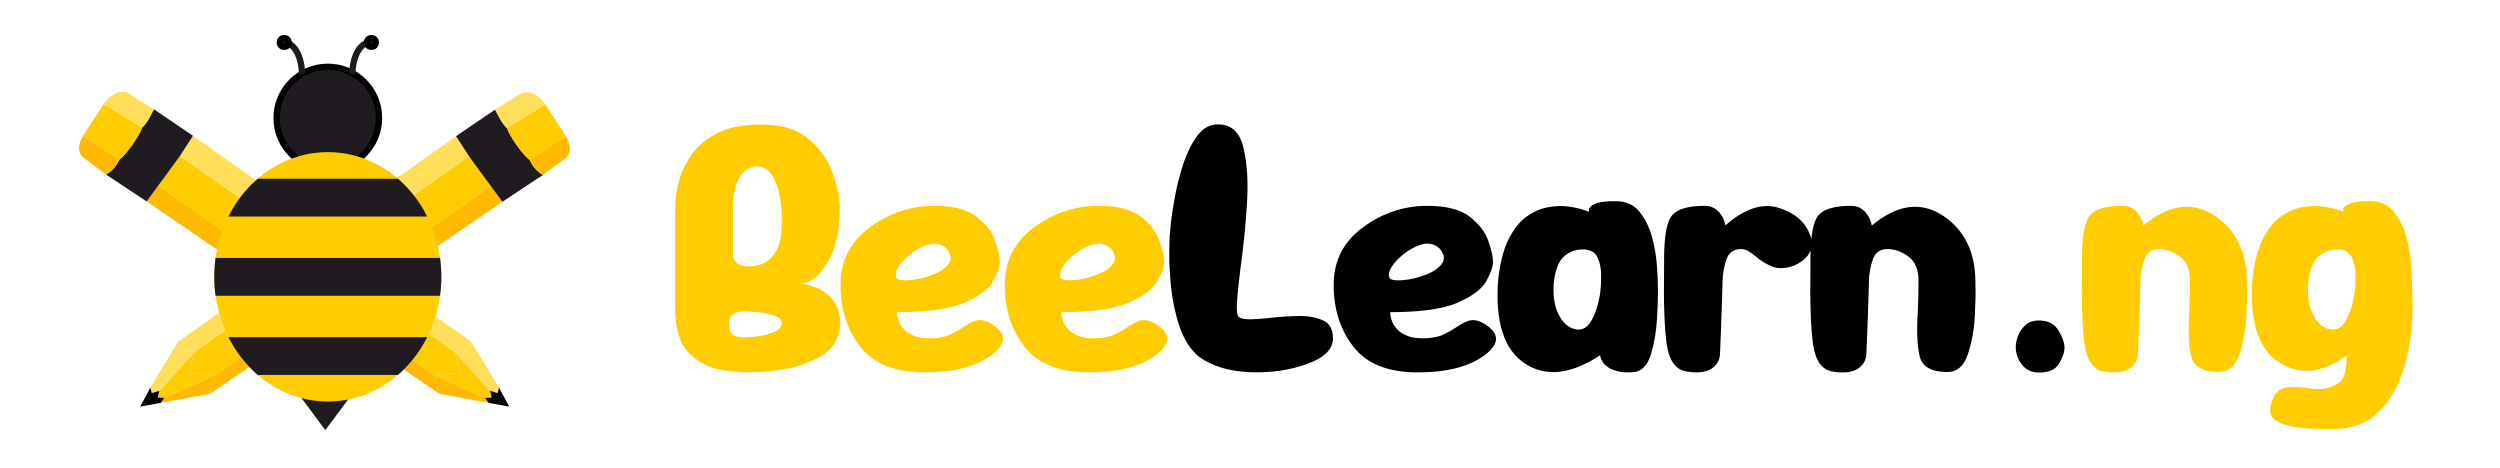 <?xml version="1.0" encoding="UTF-8"?>
<!DOCTYPE svg PUBLIC "-//W3C//DTD SVG 1.1//EN" "http://www.w3.org/Graphics/SVG/1.1/DTD/svg11.dtd">
<!-- Creator: CorelDRAW 2019 (64-Bit) -->
<svg xmlns="http://www.w3.org/2000/svg" xml:space="preserve" width="79.11mm" height="14.817mm" version="1.1" style="shape-rendering:geometricPrecision; text-rendering:geometricPrecision; image-rendering:optimizeQuality; fill-rule:evenodd; clip-rule:evenodd"
viewBox="0 0 7911.04 1481.66"
 xmlns:xlink="http://www.w3.org/1999/xlink">
 <defs>
  <style type="text/css">
   <![CDATA[
    .str1 {stroke:#1F1B20;stroke-width:20;stroke-miterlimit:22.926}
    .str0 {stroke:black;stroke-width:20;stroke-miterlimit:22.926}
    .fil5 {fill:none}
    .fil3 {fill:#1F1B20}
    .fil4 {fill:black}
    .fil2 {fill:#FFB900}
    .fil0 {fill:#FFCC00}
    .fil1 {fill:#FFDE59}
    .fil7 {fill:black;fill-rule:nonzero}
    .fil6 {fill:#FFCC00;fill-rule:nonzero}
   ]]>
  </style>
 </defs>
 <g id="Layer_x0020_1">
  <g id="_2326150312880">
   <g>
    <g>
     <g>
      <path class="fil0" d="M739.23 754.11l-238.43 -166.88c14.07,-22.01 53.25,-77.65 68.51,-93.61l225.33 157.34c-22.22,31.47 -40.9,66.08 -55.41,103.15z"/>
      <path class="fil1" d="M794.64 650.96l-225.34 -157.34 41.36 -63.94 231.66 164.07c-17.26,17.6 -33.22,36.73 -47.68,57.21z"/>
      <path class="fil2" d="M720.43 812.47l-256.38 -174.99 36.75 -50.25 238.43 166.88c-7.38,18.86 -13.68,38.34 -18.8,58.36z"/>
      <path class="fil3" d="M610.66 429.68l-41.35 63.94 -68.51 93.61 -36.75 50.25 -128.16 -84.88c22.03,-14.68 32.87,-28.56 42.07,-47.96 20.12,-14.09 64.33,-76.12 71.7,-101.02 17.15,-14.92 26.29,-38.1 37.4,-57.91l123.6 83.97z"/>
      <path class="fil0" d="M449.66 403.62c-7.37,24.9 -51.58,86.93 -71.7,101.02l-114.94 -75.04 64.96 -100.24 121.68 74.26z"/>
      <path class="fil2" d="M377.96 504.64c-9.2,19.4 -20.04,33.28 -42.08,47.96l-69.65 -51.84c-23.02,-17.35 -19,-43.66 -3.21,-71.16l114.94 75.04z"/>
      <path class="fil1" d="M487.06 345.71c-11.11,19.81 -20.25,42.98 -37.39,57.9l-121.69 -74.25c14.52,-21.85 46.46,-50.96 79.14,-33.66l79.94 50.01z"/>
     </g>
     <g>
      <polygon class="fil0" points="1550.71,1236.8 1555.93,1258.23 1534.79,1258.83 1373.37,1186.67 1457.88,1178.94 1437.07,1111.88 "/>
      <polygon class="fil1" points="1578.92,1226.66 1574.78,1243.95 1550.71,1236.8 1437.07,1111.88 1492.16,1101.23 1491.38,1081.29 "/>
      <polygon class="fil2" points="1534.79,1258.83 1546.1,1274.71 1390.33,1246.07 1373.37,1186.67 "/>
      <polygon class="fil4" points="1546.1,1274.71 1534.79,1258.83 1555.93,1258.23 1550.71,1236.8 1574.78,1243.95 1578.92,1226.64 1611.5,1286.72 "/>
      <path class="fil0" d="M1437.08 1111.88l20.8 67.06 -84.51 7.73 -68.15 -47.7c20.35,-24.99 37.84,-52.82 51.92,-82.91l79.94 55.82z"/>
      <path class="fil1" d="M1491.39 1081.29l0.78 19.94 -55.09 10.65 -79.93 -55.81c8.23,-17.58 15.27,-35.94 21.05,-54.94l113.19 80.16z"/>
      <path class="fil2" d="M1373.36 1186.67l16.97 59.4 -112.57 -76.84c9.64,-9.54 18.8,-19.64 27.45,-30.26l68.15 47.7z"/>
     </g>
    </g>
    <g>
     <g>
      <path class="fil0" d="M1332.96 742.33l219.96 -153.95c-14.06,-22.01 -53.24,-77.65 -68.51,-93.61l-209.57 146.33c23.06,30.73 42.64,64.73 58.12,101.23z"/>
      <path class="fil1" d="M1274.84 641.11l209.58 -146.34 -41.36 -63.94 -217.81 154.25c17.89,17.15 34.49,35.89 49.59,56.03z"/>
      <path class="fil2" d="M1353.34 799.95l236.34 -161.32 -36.76 -50.25 -219.96 153.95c7.88,18.59 14.71,37.82 20.38,57.62z"/>
      <path class="fil3" d="M1443.06 430.83l41.35 63.94 68.51 93.61 36.76 50.25 128.16 -84.88c-22.04,-14.68 -32.87,-28.56 -42.08,-47.96 -20.12,-14.09 -64.33,-76.12 -71.7,-101.02 -17.14,-14.92 -26.29,-38.1 -37.4,-57.91l-123.6 83.97z"/>
      <path class="fil0" d="M1604.06 404.77c7.37,24.9 51.58,86.93 71.7,101.02l114.94 -75.04 -64.96 -100.24 -121.68 74.26z"/>
      <path class="fil1" d="M1566.66 346.86c11.11,19.81 20.26,42.98 37.39,57.9l121.69 -74.25c-14.52,-21.85 -46.46,-50.96 -79.14,-33.66l-79.94 50.01z"/>
      <path class="fil2" d="M1675.76 505.79c9.21,19.4 20.04,33.28 42.09,47.96l69.65 -51.84c23.01,-17.35 18.99,-43.66 3.2,-71.16l-114.94 75.04z"/>
     </g>
     <g>
      <path class="fil0" d="M617.8 1111.89l-20.8 67.06 84.51 7.73 80.9 -56.62c-19.63,-25.6 -36.36,-53.96 -49.62,-84.5l-94.99 66.33z"/>
      <path class="fil1" d="M563.5 1081.3l-0.78 19.94 55.09 10.65 94.99 -66.33c-7.8,-17.98 -14.39,-36.71 -19.68,-56.06l-129.62 91.8z"/>
      <path class="fil2" d="M681.52 1186.68l-16.97 59.4 124.42 -84.93c-9.35,-9.83 -18.21,-20.21 -26.55,-31.09l-80.9 56.62z"/>
      <polygon class="fil0" points="504.17,1236.81 498.95,1258.24 520.09,1258.84 681.51,1186.68 597,1178.95 617.81,1111.89 "/>
      <polygon class="fil1" points="475.96,1226.67 480.1,1243.96 504.17,1236.81 617.81,1111.89 562.72,1101.24 563.5,1081.3 "/>
      <polygon class="fil2" points="520.09,1258.84 508.78,1274.72 664.55,1246.08 681.51,1186.68 "/>
      <polygon class="fil4" points="508.78,1274.72 520.09,1258.84 498.95,1258.24 504.17,1236.81 480.1,1243.96 475.96,1226.65 443.38,1286.73 "/>
     </g>
    </g>
    <polygon class="fil3" points="1029.45,1361.13 990.23,1308.37 951.02,1255.61 1029.45,1255.61 1107.88,1255.61 1068.67,1308.37 "/>
    <circle class="fil3 str0" cx="1037.33" cy="373.39" r="162.06"/>
    <ellipse class="fil0" cx="1037.33" cy="875.99" rx="359.32" ry="394.63"/>
    <path class="fil3" d="M722.79 685.12l629.08 0c-23.38,-46.38 -55,-87.05 -92.71,-119.6l-443.66 0c-37.71,32.55 -69.33,73.22 -92.71,119.6z"/>
    <path class="fil3" d="M815.5 1186.46l443.66 0c37.72,-32.55 69.33,-73.23 92.71,-119.6l-629.08 0c23.38,46.37 54.99,87.05 92.71,119.6z"/>
    <path class="fil3" d="M682.11 935.79l710.44 0c2.7,-19.5 4.1,-39.47 4.1,-59.8 0,-20.33 -1.4,-40.3 -4.1,-59.8l-710.44 0c-2.7,19.5 -4.1,39.47 -4.1,59.8 0,20.33 1.4,40.3 4.1,59.8z"/>
    <path class="fil5 str1" d="M895.3 134.6c1.34,-0.17 2.67,-0.26 4.01,-0.26 31.05,0 56.22,44.91 56.22,100.31"/>
    <path class="fil5 str1" d="M1175.35 134.34c-1.34,-0.17 -2.67,-0.26 -4.01,-0.26 -31.05,0 -56.22,44.91 -56.22,100.31"/>
    <ellipse class="fil3 str0" cx="899.31" cy="134.34" rx="13.76" ry="13.82"/>
    <ellipse class="fil3 str0" cx="1175.35" cy="134.34" rx="13.76" ry="13.82"/>
   </g>
   <g>
    <path class="fil6" d="M2533.59 897.56c28.66,0 56.37,-21.48 83.39,-64.64 27,-42.97 40.63,-100.51 40.63,-172.44 0,-32.32 -7.28,-69.5 -22.08,-111.35 -14.57,-41.66 -39.92,-78.09 -76.09,-108.92 -35.94,-30.82 -85.74,-46.14 -149.62,-46.14 -58.72,0 -105.92,9.34 -141.39,27.84 -35.46,18.68 -62.7,41.66 -81.26,68.93 -18.56,27.47 -31.24,54.74 -38.52,81.83 -7.05,27.28 -10.81,50.07 -11.28,68.75 -0.46,18.69 -0.7,27.84 -0.7,27.84 0,2.99 0,20.74 0,53.25 0,32.32 0,71.92 0,118.44 0,46.52 0,90.99 0,133.21 0,68.57 15.26,117.14 45.8,145.35 30.53,28.21 64.59,45.4 102.41,51.38 38.04,6.16 70.22,8.4 96.76,6.91 4.22,0 7.74,0 11.04,0 22.54,0 54.02,-3.55 94.65,-10.65 40.63,-7.1 77.74,-20.74 111.32,-40.73 33.83,-20.17 53.32,-48.95 58.96,-86.5 2.35,-26.71 -0.48,-48.76 -7.98,-66.32 -7.52,-17.56 -17.63,-31.39 -30.3,-41.48 -12.46,-10.27 -25.37,-17.93 -38.52,-22.79 -13.16,-4.86 -24.2,-8.03 -33.35,-9.53 -9.17,-1.49 -13.87,-2.24 -13.87,-2.24zm-176.62 170.2c-17.61,0 -30.29,-2.8 -38.28,-8.78 -7.98,-5.79 -11.98,-16.82 -11.98,-32.88 0,-15.88 4.7,-26.91 14.1,-32.51 9.39,-5.6 21.37,-8.41 36.16,-8.41 6.82,0 19.74,0.75 38.76,2.43 19.02,1.68 36.87,5.05 53.32,10.46 16.44,5.23 24.89,13.27 24.89,24.29 0,11.77 -7.52,20.74 -22.54,27.46 -14.8,6.54 -31.48,11.21 -50.27,13.83 -18.55,2.8 -33.34,4.11 -44.16,4.11zm0.48 -225.5c-10.81,-1.12 -19.96,-4.86 -27.01,-11.21 -7.28,-6.35 -10.8,-13.82 -10.8,-22.23l0 -153.76c0,-30.64 3.52,-54.74 10.33,-72.3 7.04,-17.37 15.02,-30.26 24.19,-38.48 9.16,-8.22 17.85,-13.27 26.07,-15.32 8.22,-2.06 13.86,-2.99 16.44,-2.99 2.34,0 6.34,0.56 12.21,1.87 5.63,1.3 12.22,4.67 19.5,10.46 7.28,5.6 14.56,14.76 21.37,27.27 6.82,12.71 12.69,29.9 17.15,52.13 4.69,22.04 7.04,50.25 7.04,84.44 0,42.79 -6.58,74.36 -19.26,94.72 -12.91,20.37 -28.41,33.63 -46.26,39.61 -17.85,6.17 -34.76,8.03 -50.97,5.79zm770.13 177.3c-15.51,-6.91 -29.36,-8.41 -41.34,-4.3 -11.74,3.93 -23.95,10.46 -36.4,19.06 -12.46,8.41 -26.78,16.63 -43.22,24.47 -16.67,7.85 -38.05,11.77 -64.11,11.77 -21.15,0 -38.3,-2.8 -51.67,-8.59 -13.17,-5.61 -23.5,-12.52 -30.78,-20.74 -7.52,-8.22 -12.68,-16.25 -15.5,-24.29 -3.05,-8.03 -4.7,-14.94 -5.17,-20.55 -0.46,-5.6 -0.7,-8.59 -0.7,-8.59 96.3,0 167.69,-10.09 213.97,-30.27 46.26,-20.36 76.56,-43.15 90.43,-68.38 14.09,-25.4 20.89,-45.77 20.89,-61.09 0,-15.69 -4.93,-37.55 -14.8,-65.76 -9.63,-28.02 -29.35,-53.62 -58.95,-76.6 -29.59,-22.98 -74.22,-34.37 -133.87,-34.37 -73.98,0 -141.86,22.6 -203.63,67.81 -62.01,45.22 -93.01,106.12 -93.01,182.91 0,76.59 20.91,141.8 62.95,195.6 42.04,53.81 109.68,80.71 203.39,80.71 93.95,0 165.34,-18.87 213.97,-56.42 48.61,-37.55 44.39,-71.74 -12.45,-102.38zm-132 -232.6c15.04,18.68 16.91,35.12 5.41,49.32 -11.52,14.2 -29.13,25.79 -53.32,34.38 -23.96,8.78 -47.2,14.2 -69.05,15.88 -22.08,1.87 -35.93,-0.19 -41.34,-5.98 -6.81,-13.08 -0.7,-30.64 18.56,-52.5 19.26,-21.86 42.74,-38.67 70.22,-50.44 27.48,-11.58 50.73,-8.41 69.52,9.34zm651.78 232.6c-15.52,-6.91 -29.37,-8.41 -41.35,-4.3 -11.74,3.93 -23.95,10.46 -36.4,19.06 -12.46,8.41 -26.77,16.63 -43.22,24.47 -16.67,7.85 -38.05,11.77 -64.11,11.77 -21.15,0 -38.3,-2.8 -51.67,-8.59 -13.16,-5.61 -23.5,-12.52 -30.78,-20.74 -7.51,-8.22 -12.68,-16.25 -15.5,-24.29 -3.05,-8.03 -4.7,-14.94 -5.16,-20.55 -0.47,-5.6 -0.71,-8.59 -0.71,-8.59 96.3,0 167.69,-10.09 213.97,-30.27 46.26,-20.36 76.56,-43.15 90.43,-68.38 14.09,-25.4 20.89,-45.77 20.89,-61.09 0,-15.69 -4.93,-37.55 -14.8,-65.76 -9.63,-28.02 -29.35,-53.62 -58.94,-76.6 -29.6,-22.98 -74.23,-34.37 -133.88,-34.37 -73.98,0 -141.86,22.6 -203.63,67.81 -62.01,45.22 -93.01,106.12 -93.01,182.91 0,76.59 20.91,141.8 62.95,195.6 42.04,53.81 109.69,80.71 203.39,80.71 93.95,0 165.34,-18.87 213.97,-56.42 48.62,-37.55 44.39,-71.74 -12.44,-102.38zm-132.01 -232.6c15.04,18.68 16.91,35.12 5.41,49.32 -11.52,14.2 -29.13,25.79 -53.32,34.38 -23.96,8.78 -47.2,14.2 -69.05,15.88 -22.08,1.87 -35.93,-0.19 -41.34,-5.98 -6.81,-13.08 -0.7,-30.64 18.56,-52.5 19.26,-21.86 42.74,-38.67 70.22,-50.44 27.48,-11.58 50.73,-8.41 69.52,9.34zm3505.45 390.28c31.24,0 53.09,-18.68 65.54,-56.42 12.45,-37.55 19.72,-77.72 22.08,-120.32 2.11,-42.78 2.81,-74.91 1.87,-96.4 0,-3.55 0,-6.72 0,-9.34 0,-96.96 -34.76,-167.96 -104.04,-213.17 -69.52,-45.02 -144.21,-34.37 -224.07,32.14 0,0 -0.46,-2.25 -1.4,-6.54 -0.95,-4.49 -2.82,-9.72 -5.41,-15.7 -2.82,-5.97 -6.81,-12.14 -11.74,-18.3 -5.17,-6.17 -11.5,-11.4 -19.26,-15.7 -7.75,-4.11 -17.38,-6.16 -28.89,-6.16 -49.56,0 -83.14,9.52 -100.76,28.58 -17.85,19.24 -26.54,66.7 -26.54,142.74 0,8.03 0,15.88 0,23.54 -1.87,111.16 0.94,192.8 8.46,244.55 7.74,51.94 28.65,80.33 62.95,85.38 34.52,5.23 60.35,2.24 77.5,-8.78 17.15,-10.84 26.54,-25.97 27.95,-45.4 0.94,-15.69 1.64,-36.25 2.59,-61.47 0.93,-25.4 1.87,-51.19 2.81,-77.53 0.95,-26.34 1.65,-48.57 2.11,-66.7 0.47,-18.3 0.71,-27.46 0.71,-27.46 0.46,-21.86 4.46,-44.09 11.98,-66.7 7.52,-22.6 23.02,-34 46.5,-34 22.54,0 44.39,7.85 66,23.36 21.61,15.5 32.41,41.28 32.41,77.34 0,34.38 -0.7,65.95 -2.11,94.72 -4.24,64.27 -2.11,112.66 6.11,144.98 8.21,32.51 37.34,48.76 86.65,48.76zm612.09 -268.09c0,-13.27 -0.71,-34.57 -2.35,-64.09 -1.65,-29.51 -6.58,-60.15 -14.8,-91.91 -8.22,-31.76 -21.61,-59.23 -39.93,-82.21 -18.31,-22.98 -44.16,-34.37 -77.04,-34.37 -13.85,0 -25.36,0.37 -34.76,1.49 -9.39,1.12 -17.14,2.8 -23.48,4.67 -6.11,2.06 -11.04,4.3 -14.8,6.54 -3.53,2.43 -6.34,4.86 -7.99,7.29 -1.41,2.24 -2.34,4.48 -2.58,6.54 -0.24,1.86 -0.24,3.55 0,4.85 0.24,1.31 0.24,1.87 0.24,1.87 0,0 -6.35,-2.05 -18.79,-6.16 -12.69,-4.3 -28.89,-7.66 -48.62,-10.28 -19.74,-2.43 -41.11,-1.68 -63.89,2.62 -23.02,4.11 -45.33,14.01 -67.17,29.7 -21.85,15.7 -40.63,39.61 -56.83,71.74 -15.98,32.14 -27.02,75.11 -32.89,129.1 -8.69,131.52 19.5,218.02 84.8,260.06 65.52,42.04 136.69,34.56 213.72,-22.42 0,40.17 -5.16,66.14 -15.74,78.28 -10.57,11.96 -26.53,20.74 -47.44,26.34 -16.21,3.55 -36.41,3.37 -60.6,-0.56 -22.07,-3.73 -43.22,-4.48 -63.65,-2.61 -20.42,2.05 -35.46,13.26 -45.09,33.81 -8.22,16.63 -11.04,32.51 -8.69,47.46 2.58,15.13 17.86,27.27 45.8,36.8 27.95,9.53 77.27,14.2 147.97,14.2 58.71,0 105.22,-15.32 139.28,-45.77 34.28,-30.46 59.89,-67.82 76.8,-112.1 16.91,-44.46 28.18,-88.55 33.35,-132.83 5.39,-44.09 7.51,-81.46 6.58,-112.1 -0.95,-30.64 -1.41,-45.95 -1.41,-45.95zm-180.86 8.59c-0.94,11.77 -3.98,27.46 -9.15,47.45 -4.94,19.81 -12.46,37.74 -22.55,53.81 -10.1,16.07 -23.26,24.1 -39.22,24.1 -24.43,-1.68 -44.16,-16.07 -59.19,-42.97 -15.26,-26.72 -21.13,-61.84 -17.85,-105.37 4.46,-41.85 16.2,-70.43 35,-85.57 18.78,-15.13 40.63,-21.67 65.29,-19.43 18.78,1.87 31.93,11.03 38.99,27.28 7.04,16.44 10.57,34.38 10.57,53.99 0,19.43 -0.7,35.13 -1.89,46.71z"/>
    <path class="fil7" d="M3854.04 393.51c42.28,0 69.29,24.66 80.8,74.17 11.74,49.32 15.5,108.36 11.04,177.11 -4.24,68.56 -10.81,133.95 -19.5,196.35 -5.63,43.53 -9.39,79.78 -11.74,108.92 -2.35,29.33 -0.48,46.89 5.4,53.06 7.04,5.23 19.26,7.47 37.34,7.28 17.85,-0.37 38.52,-1.86 61.78,-4.48 30.3,-3.55 60.59,-5.6 90.89,-5.98 30.3,-0.37 55.89,4.3 76.8,14.01 20.91,9.53 31.24,28.4 31.24,56.61 0,34.19 -27.02,61.28 -81.27,80.9 -54.01,19.8 -113.91,28.58 -179.44,26.34 -65.76,-2.24 -119.78,-18.31 -162.52,-48.2 -27.95,-23.35 -48.86,-55.68 -62.48,-97.15 -13.86,-41.29 -22.78,-83.88 -27.01,-127.23 -3.99,-43.34 -5.87,-80.52 -5.16,-111.35 0.7,-30.82 1.17,-46.33 1.17,-46.33 0,0 1.18,-11.96 3.29,-36.06 2.35,-24.1 6.8,-53.61 13.15,-88.74 6.33,-34.93 15.5,-69.87 26.78,-104.81 11.5,-34.75 26.3,-64.26 44.15,-88.36 17.85,-24.11 39.69,-36.06 65.29,-36.06zm834.03 626.05c-15.52,-6.91 -29.37,-8.41 -41.35,-4.3 -11.74,3.93 -23.95,10.46 -36.4,19.06 -12.46,8.41 -26.77,16.63 -43.22,24.47 -16.67,7.85 -38.05,11.77 -64.11,11.77 -21.15,0 -38.3,-2.8 -51.67,-8.59 -13.16,-5.61 -23.5,-12.52 -30.78,-20.74 -7.51,-8.22 -12.68,-16.25 -15.5,-24.29 -3.05,-8.03 -4.7,-14.94 -5.16,-20.55 -0.47,-5.6 -0.71,-8.59 -0.71,-8.59 96.3,0 167.69,-10.09 213.97,-30.27 46.26,-20.36 76.56,-43.15 90.43,-68.38 14.09,-25.4 20.89,-45.77 20.89,-61.09 0,-15.69 -4.93,-37.55 -14.8,-65.76 -9.63,-28.02 -29.35,-53.62 -58.94,-76.6 -29.6,-22.98 -74.23,-34.37 -133.88,-34.37 -73.98,0 -141.86,22.6 -203.63,67.81 -62.01,45.22 -93.01,106.12 -93.01,182.91 0,76.59 20.91,141.8 62.95,195.6 42.04,53.81 109.69,80.71 203.39,80.71 93.95,0 165.34,-18.87 213.97,-56.42 48.62,-37.55 44.39,-71.74 -12.44,-102.38zm-132.01 -232.6c15.04,18.68 16.91,35.12 5.41,49.32 -11.52,14.2 -29.13,25.79 -53.32,34.38 -23.96,8.78 -47.2,14.2 -69.05,15.88 -22.08,1.87 -35.93,-0.19 -41.34,-5.98 -6.81,-13.08 -0.7,-30.64 18.56,-52.5 19.26,-21.86 42.74,-38.67 70.22,-50.44 27.49,-11.58 50.73,-8.41 69.52,9.34zm690.3 122.19c0,-13.27 -0.95,-34.57 -2.82,-64.09 -1.89,-29.51 -6.81,-60.15 -15.04,-91.91 -8.22,-31.76 -21.61,-59.23 -39.68,-82.21 -18.09,-22.98 -43.69,-34.37 -76.58,-34.37 -13.85,0 -25.59,0.37 -35.22,1.49 -9.63,1.12 -17.63,2.8 -23.73,4.67 -6.11,2.06 -11.03,4.3 -14.33,6.54 -3.52,2.43 -6.11,4.86 -7.74,7.29 -1.65,2.24 -2.59,4.48 -3.06,6.54 -0.47,1.86 -0.47,3.55 -0.23,4.85 0.23,1.31 0.23,1.87 0.23,1.87 0,0 -6.11,-2.05 -18.55,-6.16 -12.45,-4.3 -28.43,-7.66 -48.15,-10.28 -19.73,-2.43 -41.11,-1.68 -63.89,2.62 -23.02,4.11 -45.32,14.01 -67.17,29.7 -21.84,15.7 -40.63,39.61 -56.84,71.74 -15.97,32.14 -27.01,75.11 -32.88,129.1 -9.63,132.08 18.55,220.08 84.55,263.61 66,43.72 145.38,34.94 238.16,-25.97 0,0 0.46,2.06 1.17,6.35 0.94,4.11 3.29,9.16 7.05,14.95 3.52,5.79 9.39,11.58 17.38,17 8.22,5.42 18.79,9.71 32.42,12.89 13.61,2.99 30.76,3.74 51.89,1.87 23.96,-3.92 41.11,-23.17 51.45,-57.73 10.33,-34.56 16.44,-71.93 18.79,-112.28 2.34,-40.17 3.28,-71.37 2.82,-93.23 0,-1.49 0,-3.17 0,-4.85zm-181.8 8.59c-0.71,11.77 -3.75,27.46 -8.91,47.45 -4.95,19.81 -12.46,37.74 -22.56,53.81 -10.09,16.07 -23.02,24.1 -38.52,24.1 -24.89,-1.68 -44.85,-16.07 -59.89,-42.97 -15.26,-26.72 -21.13,-61.84 -17.85,-105.37 4.46,-41.85 16.21,-70.43 35,-85.57 18.78,-15.13 40.63,-21.67 65.3,-19.43 19.26,1.87 32.41,11.03 39.22,27.28 7.04,16.44 10.33,34.38 10.33,53.99 0,19.43 -0.7,35.13 -2.12,46.71zm615.36 -78.28c47.45,-23.54 63.19,-56.05 47.69,-96.96 -15.74,-41.1 -49.09,-69.5 -100.29,-85.19 -50.97,-15.7 -106.87,2.98 -167.46,55.86 0,0 -0.47,-2.25 -1.41,-6.36 -0.94,-4.11 -2.82,-9.34 -5.41,-15.5 -2.81,-6.35 -6.81,-12.33 -11.74,-18.5 -5.16,-5.98 -11.5,-11.02 -19.26,-15.32 -7.74,-4.11 -17.37,-6.16 -28.89,-6.16 -49.55,0 -83.13,9.52 -100.76,28.58 -17.85,19.24 -26.54,66.51 -26.54,142.17 0,8.04 0,15.88 0,23.54 -1.87,111.17 0.95,192.81 8.46,244.56 7.75,51.94 28.66,80.33 62.95,85.38 34.52,5.6 60.36,2.8 77.5,-8.22 17.15,-10.84 26.54,-25.97 27.95,-45.4 0.94,-15.69 1.65,-36.25 2.59,-61.84 0.93,-25.6 1.87,-51.38 2.82,-77.35 0.94,-26.15 1.64,-48.38 2.11,-66.88 0.46,-18.31 0.7,-27.65 0.7,-27.65 0.47,-21.86 4.47,-44.09 11.98,-66.51 7.52,-22.42 23.02,-33.63 46.51,-33.63 8.22,0 16.2,2.43 23.96,7.1 7.98,4.86 15.96,10.65 24.18,17.56 14.1,12.33 31.01,22.61 50.27,30.64 19.26,8.04 43.2,6.73 72.09,-3.92zm481.72 337.78c31.24,0 53.09,-18.68 65.54,-56.42 12.44,-37.55 19.72,-77.72 22.07,-120.32 2.11,-42.78 2.82,-74.91 1.87,-96.4 0,-3.55 0,-6.72 0,-9.34 0,-96.96 -34.76,-167.96 -104.04,-213.17 -69.52,-45.02 -144.21,-34.37 -224.06,32.14 0,0 -0.47,-2.25 -1.41,-6.54 -0.94,-4.49 -2.81,-9.72 -5.4,-15.7 -2.82,-5.97 -6.82,-12.14 -11.75,-18.3 -5.16,-6.17 -11.5,-11.4 -19.26,-15.7 -7.74,-4.11 -17.37,-6.16 -28.89,-6.16 -49.55,0 -83.13,9.52 -100.76,28.58 -17.85,19.24 -26.53,66.7 -26.53,142.74 0,8.03 0,15.88 0,23.54 -1.88,111.16 0.94,192.8 8.46,244.55 7.74,51.94 28.65,80.33 62.94,85.38 34.52,5.23 60.36,2.24 77.51,-8.78 17.14,-10.84 26.53,-25.97 27.94,-45.4 0.94,-15.69 1.65,-36.25 2.59,-61.47 0.93,-25.4 1.87,-51.19 2.82,-77.53 0.94,-26.34 1.64,-48.57 2.11,-66.7 0.46,-18.3 0.7,-27.46 0.7,-27.46 0.47,-21.86 4.47,-44.09 11.98,-66.7 7.52,-22.6 23.02,-34 46.51,-34 22.54,0 44.39,7.85 66,23.36 21.61,15.5 32.41,41.28 32.41,77.34 0,34.38 -0.71,65.95 -2.12,94.72 -4.23,64.27 -2.11,112.66 6.11,144.98 8.21,32.51 37.34,48.76 86.66,48.76zm371.34 -77.16c0,-14.95 -6.34,-33.07 -19.02,-54.18 -12.69,-21.11 -33.12,-31.76 -61.54,-31.76 -18.79,0 -33.59,5.23 -44.39,15.69 -10.8,10.28 -18.32,22.05 -22.78,34.94 -4.22,12.89 -6.57,23.73 -6.57,31.95 0,21.67 6.57,40.73 19.72,57.35 12.92,16.44 31,24.85 54.02,24.85 30.76,0 51.91,-9.34 63.18,-28.21 11.51,-18.87 17.38,-35.68 17.38,-50.63z"/>
   </g>
  </g>
 </g>
</svg>
